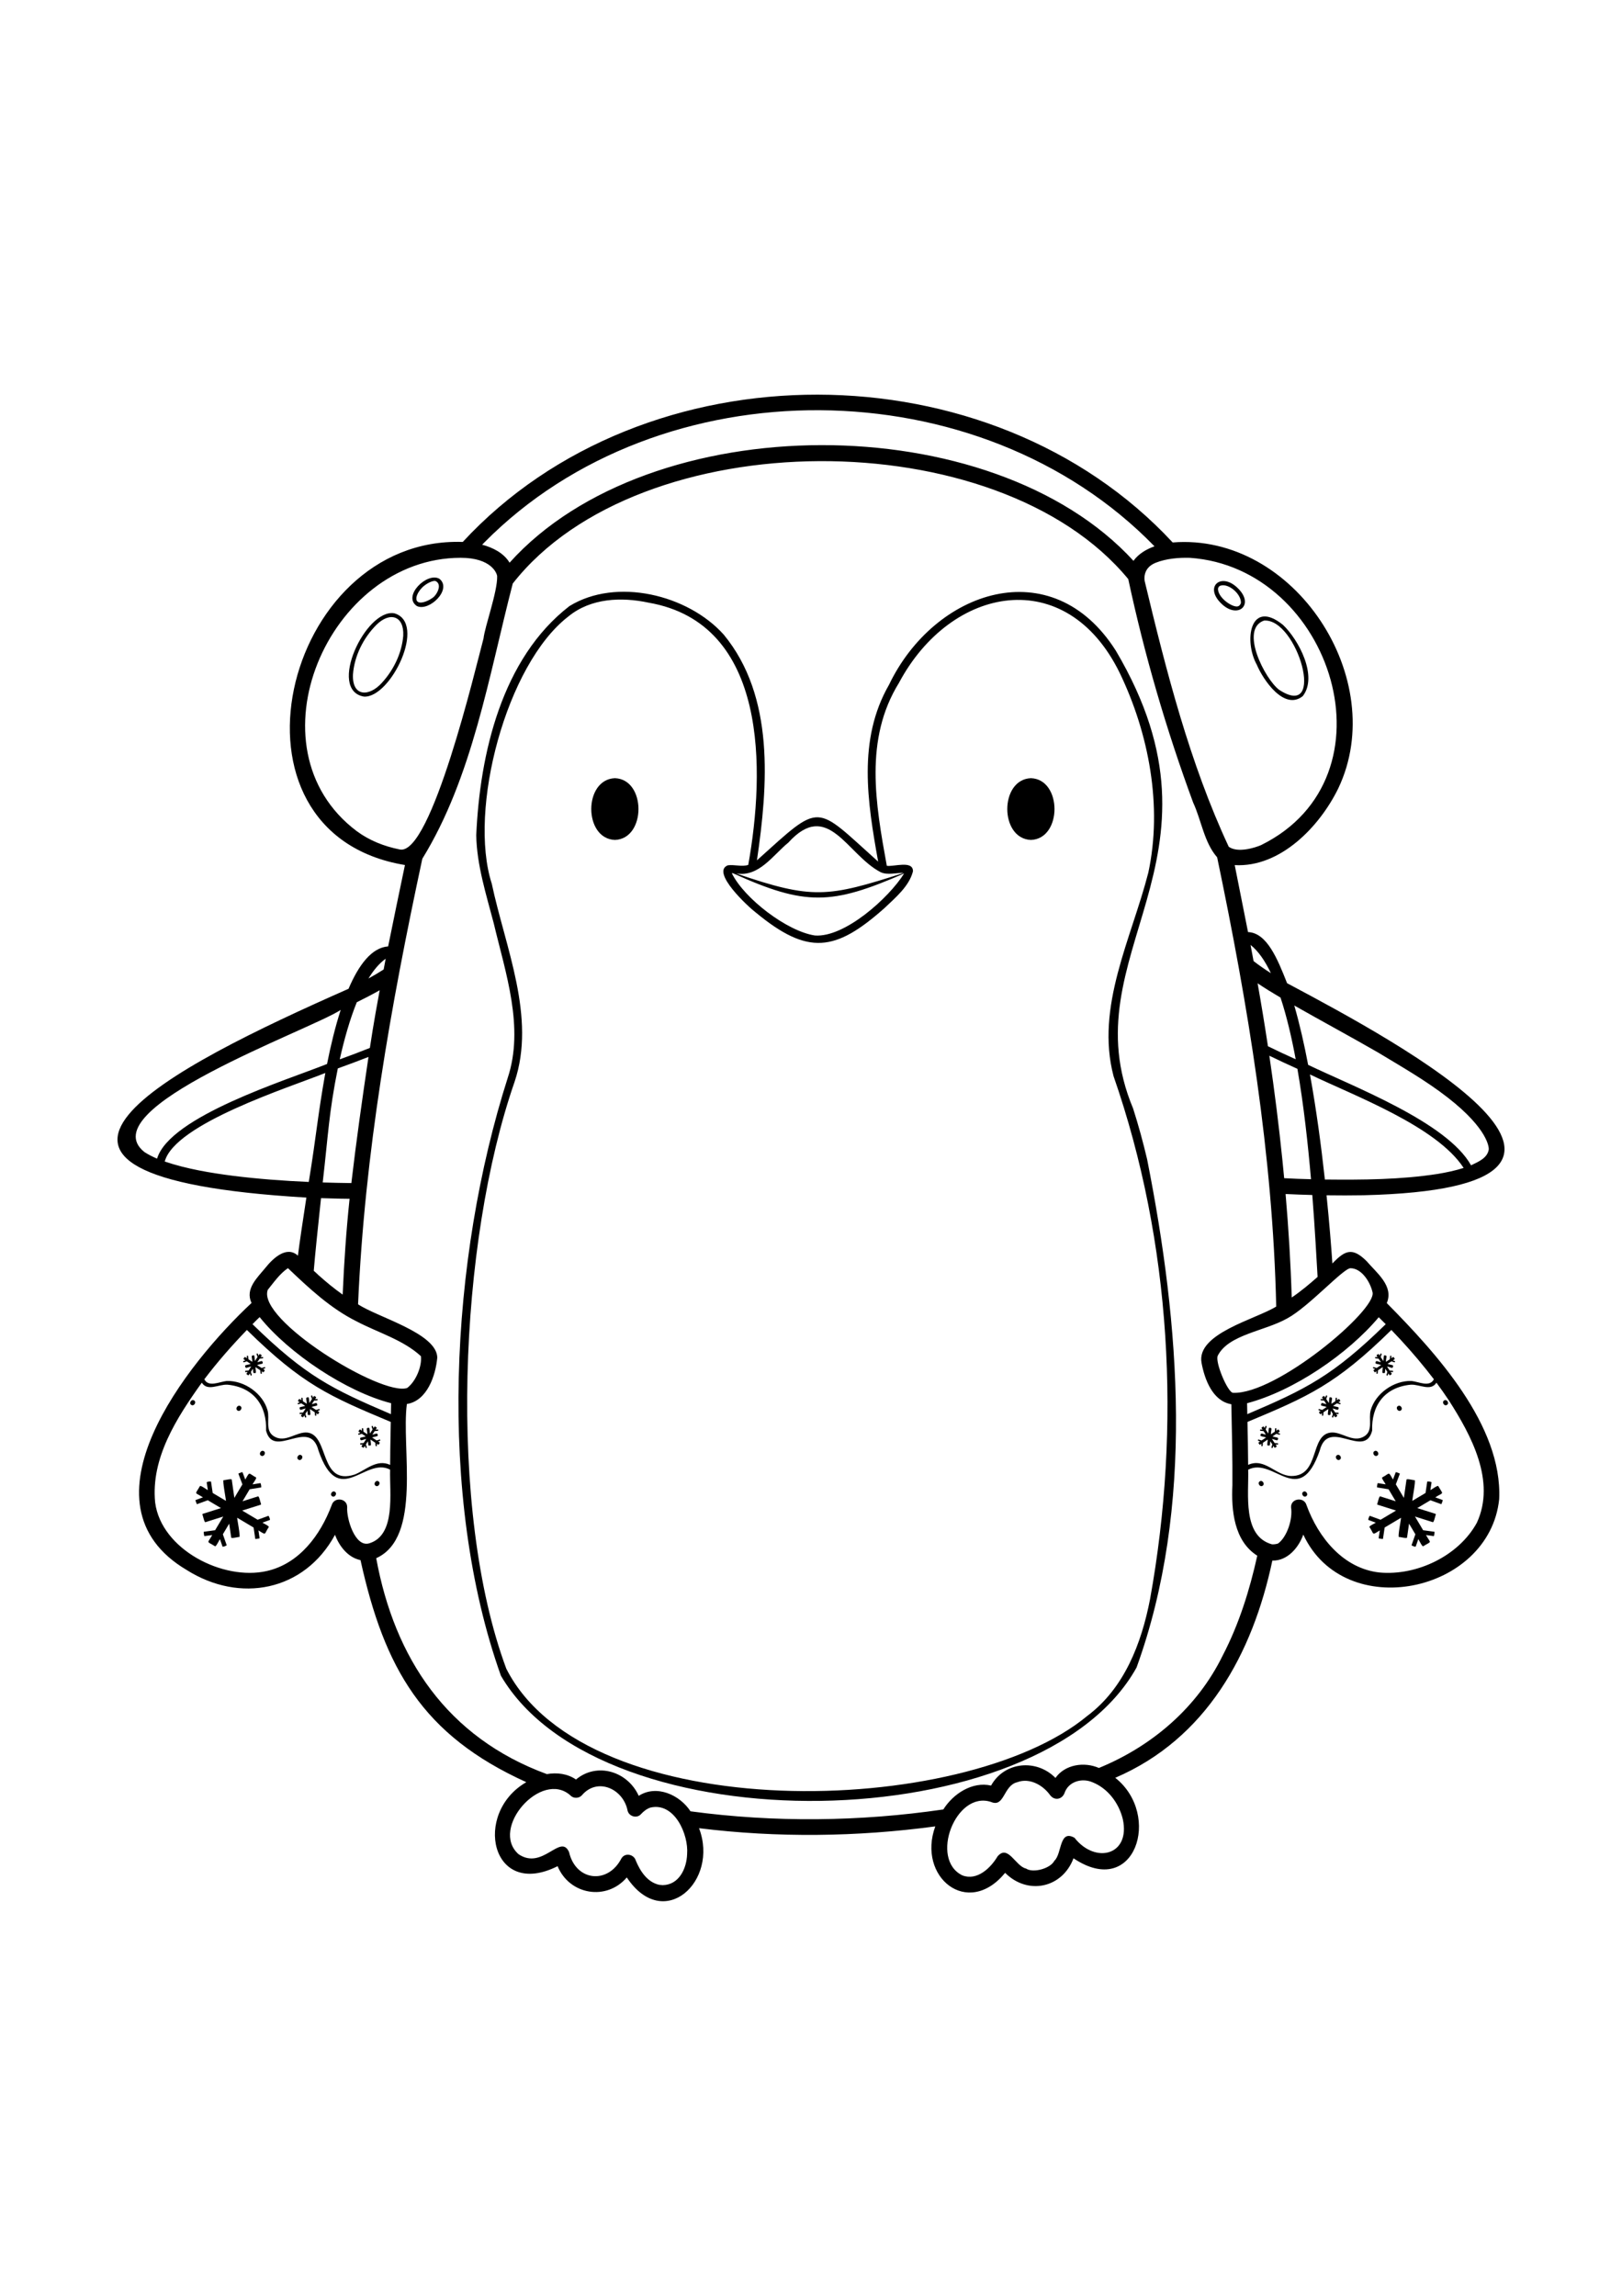 <?xml version="1.0" encoding="utf-8"?>
<!-- Generator: Adobe Illustrator 27.5.0, SVG Export Plug-In . SVG Version: 6.00 Build 0)  -->
<svg xmlns="http://www.w3.org/2000/svg" xmlns:xlink="http://www.w3.org/1999/xlink" viewBox="0 0 2911 3269" width="595" height="842" preserveAspectRatio="xMidYMid meet" data-scaled="true">
<g>
	<path d="M2447.214,1719.384c546.033-13.213,68.619-271.018-137.275-380.453c-17.225-43.578-36.083-90.376-70.116-91.746
		c-7.891-40.052-15.908-80.1-23.875-120.147c81.818,4.547,152.529-69.23,185.902-137.797
		c92.987-195.345-78.664-458.672-297.259-441.151c-327.153-352.441-947.008-354.434-1274.086-0.916
		c-322.826-10.949-450.647,522.353-103.749,579.713c-10.123,48.648-20.389,97.273-30.151,145.995
		c-29.509,2.103-52.836,33.248-71.097,76.049c-320.05,141.309-708.339,337.244-75.655,374.627
		c-6.319,41.169-12.249,80.465-15.177,104.269c-20.44-18.928-45.384,5.518-58.147,21.52c-14.703,18.051-37.102,37.971-25.114,63.342
		c-115.574,107.811-317.507,359.86-116.543,478.985c95.401,60.277,211.135,38.498,266.386-63.044
		c7.603,20.574,23.333,40.816,45.744,45.447c42.891,194.057,110.944,313.87,297.582,398.403
		c-96.501,55.486-63.39,210.855,56.145,150.744c21.326,51.536,87.775,62.86,124.175,20.191
		c65.95,99.128,166.006,7.15,129.649-88.358c140.656,17.425,283.576,15.68,423.995-3.231
		c-33.122,90.312,57.812,165.55,125.371,83.342c40.237,40.398,102.377,27.737,122.699-26.105
		c110.379,74.337,159.061-77.954,74.912-144.434c163.456-70.187,246.508-222.35,281.952-389.746
		c26.824,0.801,47.167-23.035,55.538-46.565c74.291,159.379,334.027,104.514,351.549-63.568
		c6.179-132.51-113.849-263.057-201.721-351.862c12.97-30.811-18.345-54.242-36.177-75.256c-25.46-25.18-38.501-19.83-61.43,4.189
		c-1.949-28.563-5.332-71.847-10.503-122.368C2402.899,1719.757,2425.062,1719.786,2447.214,1719.384z M2580.412,1681.089
		c-66.967,10.412-135.025,10.753-202.66,10.068c-6.706-61.216-15.231-125.013-26.754-188.515
		c80.665,38.729,227.219,93.101,275.791,167.732C2611.648,1675.176,2596.065,1678.475,2580.412,1681.089z M2298.149,1364.729
		c11.127,33.38,20.423,73.772,27.226,110.671c-16.728-7.525-33.366-15.241-49.801-23.367
		c-5.701-37.734-11.886-75.394-18.571-112.967C2270.394,1348.101,2284.19,1356.548,2298.149,1364.729z M2301.725,1658.166
		c-6.42-63.201-14.369-126.257-23.634-189.113c16.659,8.1,33.481,15.869,50.376,23.491c11.303,65.289,18.774,133.326,24.395,198.085
		c-16.063-0.362-32.115-0.945-48.158-1.839C2303.748,1678.581,2302.761,1668.37,2301.725,1658.166z M2472.523,1462.861
		c42.181,25.495,86.095,50.434,125.29,80.888c74.056,57.542,74.456,91.154,74.054,93.579c-2.534,15.273-18.026,21.743-31.777,28.344
		c-43.129-77.342-211.375-141.231-292.372-180.257c-6.736-35.487-15.233-73.267-24.865-106.487
		C2372.569,1407.242,2422.958,1434.298,2472.523,1462.861z M2280.879,1320.921c-10.687-6.753-21.114-13.933-31.108-21.682
		c-1.768-9.678-3.619-19.331-5.417-29.002C2258.057,1280.999,2270.182,1298.456,2280.879,1320.921z M2135.556,575.687
		c255.35,17.544,375.102,393.338,127.638,515.481c-10.471,4.499-41.737,14.647-57.973,2.918
		c-69.979-149.829-112.042-314.683-150.666-475.892c-0.491-2.049-4.855-24.018,19.69-33.721
		C2093.267,576.954,2115.559,575.131,2135.556,575.687z M869.142,548.19c316.134-319.807,889.484-315.418,1202.859,6.86
		c-14.9,5.215-28.894,13.713-37.766,26.011c-254.37-277.508-867.38-277.201-1119.697,3.332
		c-10.514-17.395-30.066-27.134-49.24-32.277C866.585,550.813,867.846,549.483,869.142,548.19z M717.7,1099.008
		c-28.201-5.57-54.934-16.208-77.545-32.963c-198.321-149.211-50.931-490.42,186.651-490.42c55.314,0,65.356,28.182,65.451,33.379
		c0.514,28.087-22.102,89.782-24.45,111.192C854.167,770.988,774.063,1110.141,717.7,1099.008z M630.582,1697.552
		c-17.13-0.205-34.272-0.564-51.412-1.111c9.863-85.427,11.089-125.212,27.095-204.607c18.414-6.692,36.822-13.437,55.05-20.619
		C650.148,1546.475,639.368,1621.953,630.582,1697.552z M674.048,1392.271c-3.694,20.888-7.042,41.829-10.252,62.794
		c-17.867,7.196-35.931,13.922-54.047,20.502c7.898-35.462,18.014-71.421,30.586-102.492c13.899-6.819,27.645-13.922,41.105-21.528
		C678.935,1365.114,676.453,1378.684,674.048,1392.271z M692.188,1294.974c-1.307,6.427-2.484,12.88-3.648,19.333
		c-8.901,5.7-18.005,11.073-27.27,16.18C670.575,1315.285,680.871,1303.073,692.188,1294.974z M259.161,1641.851
		c-98.202-78.099,297.335-218.851,352.282-254.96c-10.061,31.046-18.125,64.938-24.497,96.969
		c-72.875,29.199-282.358,93.926-305.063,169.856C274.029,1650.342,266.338,1646.511,259.161,1641.851z M418.857,1684.598
		c-40.602-5.222-83.898-12.366-123.201-25.723c17.972-67.719,222.689-132.738,288.186-158.882
		c-14.204,80.027-15.734,109.866-29.677,195.515C508.927,1693.55,463.743,1690.165,418.857,1684.598z M611.307,1725.547
		c5.364,0.11,10.731,0.152,16.097,0.223c-6.029,57.091-9.948,114.519-12.408,171.886c-15.085-10.629-29.343-22.345-43.088-34.67
		c0.044,0.104,0.087,0.207,0.129,0.311c-2.67-3.059-6.039-5.586-8.943-8.418c2.267-27.942,7.513-78.539,13.05-130.298
		C587.869,1724.971,599.591,1725.309,611.307,1725.547z M480.565,1889.065c11.061-13.641,21.5-28.9,36.178-38.875
		c37.824,35.975,76.28,72.148,123.381,95.574c38.15,20.062,83.519,33.034,115.282,62.366c2.176,18.089-9.078,45.516-24.761,57.111
		C684.456,2080.562,460.587,1942.564,480.565,1889.065z M700.408,2177.566c-0.115,8.537-0.134,17.075-0.198,25.615
		c-24.207-11.075-43.467,9.34-63.599,17.288c-63.578,20.665-45.412-70.295-84.737-75.272c-19.608-2.211-39.873,19.466-60.232,6.694
		c-16.59-10.227-7.069-31.716-11.548-46.89c-8.436-29.695-41.098-53.26-72.956-52.408c-13.01,1.288-32.862,11.922-40.405-3.052
		c23.505-31.071,49.336-60.423,76.348-88.457c100.293,98.308,147.964,118.826,258.226,165.026
		C700.965,2143.262,700.634,2160.413,700.408,2177.566z M466.205,1938.298c51.751,64.581,155.387,133.805,235.743,154.231
		c-0.12,6.54-0.244,13.083-0.373,19.625c-106.208-45.429-152.69-68.095-248.404-161.434c4.152-4.361,8.502-8.522,12.82-12.714
		C466.062,1938.102,466.134,1938.203,466.205,1938.298z M623.085,2279.094c0.165-16.069-23.209-19.112-27.771-3.757
		c-20.296,54.066-58.193,105.088-116.434,118.282c-78.596,17.932-189.477-38.604-200.43-122.916
		c-8.045-79.784,38.997-152.419,83.717-215.039c10.224,16.196,30.356,2.729,46.009,3.62c47.576,4.647,70.892,37.828,69.372,82.523
		c13.721,52.441,78.674-24.855,94.072,35.77c36.687,105.756,83.138,10.116,128.525,34.187
		c-1.179,41.938,10.79,117.434-37.406,132.158C637.084,2351.76,621.547,2299.096,623.085,2279.094z M1233.155,2901.633
		c-0.793,25.159-14.059,55.067-43.749,55.589c-0.958,0.017-5.665-0.408-6.457-0.585c-20.965-4.677-33.795-23.981-41.885-43.47
		c-3.274-11.361-19.474-14.913-25.951-3.64c-24.312,46.937-81.843,40.557-93.82-11.57c-15.256-34.536-47.287,33.255-90.685,3.729
		c-52.155-46.323,41.562-152.165,93.306-105.249c5.127,5.534,14.841,5.343,19.996,0.002c28.165-33.678,75.134-11.877,82.5,27.51
		c2.706,10.037,16.32,14.041,23.633,6.236c4.908-5.321,10.582-9.907,17.319-12.141
		C1210.467,2808.155,1236.042,2866.244,1233.155,2901.633z M2015.079,2838.74c14.244,65.039-49.355,81.18-86.643,33.56
		c-27.839-15.793-22.243,28.797-36.211,41.26c-6.932,13.887-38.186,22.514-50.823,13.909c-18.74-3.886-32.452-44.19-51.163-21.719
		c-12.405,20.92-36.735,44.081-62.992,34.019c-59.622-28.669-12.024-152.692,51.378-131.789
		c24.285,10.507,21.927-29.605,47.135-35.458c22.108-8.318,45.875,5.231,58.783,23.13c7.569,10.273,21.153,8.31,25.841-3.378
		c6.899-20.806,30.915-27.855,50.128-19.699C1988.395,2783.619,2008.022,2809.996,2015.079,2838.74z M2194.506,2544.972
		c-45.767,93.609-126.879,162.918-222.297,202.025c-26.366-11.518-60.925-6.379-77.964,17.885
		c-33.881-34.556-91.726-29.398-115.582,13.715c-33.472-7.771-67.879,14.5-85.661,42.828
		c-150.018,21.94-303.483,23.652-453.764,3.342c-19.311-29.566-60.885-48.411-92.915-27.771
		c-19.711-43.601-74.555-61.024-112.59-29.285c-15.276-10.471-34.06-12.862-52.289-9.684
		c-179.186-65.873-273.379-208.098-306.271-387.436c82.791-37.071,44.69-198.418,55.032-276.62
		c36.402-5.714,51.691-51.157,54.579-83.467c-1.136-43.946-108.019-72.439-142.176-95.488
		c11.809-271.157,58.148-532.993,115.328-799.409C847.951,969.56,877.358,787.201,920.231,621.81
		c227.762-290.773,870.54-292.221,1104.661-7.959c29.12,136.111,68.286,270.287,116.444,400.925
		c14.921,32.109,19.512,71.287,43.08,98.299c55.436,265.469,99.927,534.308,106.002,805.993
		c-36.128,22.684-144.132,48.377-133.959,101.309c5.564,29.596,19.865,68.386,53.423,73.988
		c1.011,48.381,2.248,96.773,1.912,145.169c-2.143,44.934,2.815,100.183,44.635,126.595
		C2242.71,2427.989,2223.656,2488.944,2194.506,2544.972z M2600.149,2087.266c40.341,62.921,84.804,145.186,50.339,219.789
		c-32.414,59.337-107.725,95.4-174.636,89.223c-64.987-7.05-109.877-62.672-131.074-120.942
		c-4.333-15.281-28.059-12.375-27.775,3.76c3.553,22.292-7.789,53.451-22.604,64.662c-2.41,1.823-10.502,2.278-11.854,1.896
		c-53.246-15.05-41.156-90.293-42.439-133.85c45.905-23.817,91.72,71.383,128.412-34.227c15.418-60.635,80.335,16.682,94.07-35.769
		c-1.517-44.678,21.881-77.937,69.377-82.522c15.641-0.894,35.775,12.554,45.98-3.574
		C2585.601,2066.048,2593.057,2076.535,2600.149,2087.266z M2559.457,2031.774c4.748,5.906,9.359,11.797,13.936,17.784
		c-7.67,15.008-27.349,4.288-40.396,3.034c-31.858-0.85-64.52,22.715-72.956,52.41c-4.476,15.174,5.044,36.663-11.499,46.89
		c-20.407,12.772-40.672-8.906-60.279-6.692c-37.844,4.29-19.135,77.763-70.362,77.952c-28.271-0.147-47.843-33.597-77.869-19.995
		c-0.163-25.69-0.655-51.376-1.199-77.059c109.106-45.57,158.807-67.309,258.249-164.998
		C2518.928,1983.692,2539.802,2007.241,2559.457,2031.774z M2486.954,1950.731c-94.798,92.749-143.517,116.752-248.416,161.431
		c-0.143-6.531-0.278-13.059-0.419-19.59c83.677-22.071,180.651-88.144,236.288-154.298
		C2478.617,1942.399,2482.807,1946.543,2486.954,1950.731z M2423.767,1850.324c19.817,0.084,35.318,24.401,39.565,43.309
		c7.229,32.182-172.915,183.589-250.386,180.25c-9.65-0.416-32.842-55.943-27.409-66.658
		c19.275-38.015,83.812-43.796,124.634-66.839C2348.892,1919.508,2410.888,1850.269,2423.767,1850.324z M2364.669,1865.894
		c-14.742,13.089-30.063,25.9-46.42,36.928c-1.887-61.979-5.675-123.875-11.004-185.65c15.97,0.764,31.948,1.353,47.935,1.765
		C2360.128,1782.051,2362.795,1835.532,2364.669,1865.894z"/>
	<path d="M2058.734,1654.843c-7.27-30.71-15.556-61.19-25.187-91.246c-116.795-278.733,192.225-443.477-30.909-821.216
		c-114.406-180.517-325.661-108.732-407.095,61.037c-56.79,98.717-38.629,210.759-19.518,317.334
		c-115.414-103.28-100.075-108.013-217.547-2.297c19.769-134.676,32.304-293.592-59.737-405.156
		c-64.267-71.578-192.584-102.83-276.761-51.021c-121.375,93.796-160.778,264.719-167.255,411.171
		c0.924,53.594,18.011,106.656,31.425,158.093c21.194,89.229,55.174,186.66,25.009,277.418
		c-103.362,324.053-126.797,751.05-12.148,1072.576c180.876,308.989,969.286,294.611,1140.781-14.806
		C2144.464,2277.896,2117.453,1951.413,2058.734,1654.843z M1414.78,1086.678c71.189-78.48,105.195,21.681,165.695,53.051
		c12.527,5.824,28.036,0.834,41.338,1.368c-136.933,43.897-163.218,47.884-300.651,0.934
		C1362.218,1148.871,1386.838,1109.447,1414.78,1086.678z M1315.479,1141.634c130.271,59.025,176.958,57.18,307.139,0.421
		c-26.846,43.33-106.564,115.299-160.109,111.247c-50.113-7.475-127.124-66.626-149.151-111.799
		C1314.064,1141.551,1314.773,1141.583,1315.479,1141.634z M2063.916,2444.587c-15.446,79.016-45.984,159.116-112.477,208.925
		c-221.794,184.525-897.268,201.232-1042.742-84.525c-105.712-284.068-85.045-765.88,14.781-1053.01
		c39.174-116.118-16.675-241.274-40.86-355.448c-42.925-133.062,26.263-394.103,137.384-479.603
		c40.158-33.017,95.092-35.293,144.018-24.799c215.233,37.297,208.926,302.47,178.854,470.591
		c-11.447,3.602-24.85-0.933-36.594,0.651c-31.267,12.021,37.109,74.973,50.491,85.021c93.39,76.883,142.381,70.211,230.973-8.575
		c19.25-18.458,43.898-38.746,50.743-65.573c0.501-20.41-34.626-7.964-46.935-9.972c-20.099-110.712-40.939-226.809,21.844-328.325
		c93.376-175.043,300.344-213.694,396.216-17.623c52.41,108.924,76.982,239.196,51.227,358.339
		c-30.328,118.346-95.156,240.585-62.351,365.038C2102.282,1803.822,2120.077,2134.603,2063.916,2444.587z"/>
	<path d="M1850.166,971.051c-56.511,2.26-56.532,108.533,0,110.807C1906.613,1079.868,1906.585,973.022,1850.166,971.051z"/>
	<path d="M1103.543,971.051c-56.511,2.26-56.532,108.533,0,110.807C1159.99,1079.868,1159.962,973.022,1103.543,971.051z"/>
	<g>
		<path d="M679.306,2232.757c-4.697-3.231-10.013,4.768-5.212,7.847C678.793,2243.837,684.109,2235.836,679.306,2232.757z"/>
		<path d="M595.967,2259.403c4.699,3.233,10.015-4.768,5.212-7.847C596.48,2248.324,591.167,2256.323,595.967,2259.403z"/>
		<path d="M343.216,2095.506c4.699,3.231,10.015-4.768,5.212-7.847C343.729,2084.426,338.415,2092.427,343.216,2095.506z"/>
		<path d="M473.551,2178.666c-4.699-3.233-10.015,4.768-5.215,7.847C473.035,2189.744,478.351,2181.745,473.551,2178.666z"/>
		<path d="M431.427,2097.741c-4.697-3.233-10.013,4.768-5.212,7.847C430.913,2108.819,436.229,2100.82,431.427,2097.741z"/>
		<path d="M535.555,2193.75c4.699,3.233,10.015-4.768,5.212-7.847C536.068,2182.673,530.755,2190.672,535.555,2193.75z"/>
	</g>
	<g>
		<path d="M481.642,2294.627c0,0-15.391,5.604-19.245,7.005l-27.711-16.504l33.018-10.429c0.63-0.198,0.98-0.87,0.782-1.503
			c-0.752-0.761-3.362-14.755-5.513-13.476c0,0-27.71,8.75-27.71,8.75l12.816-21.517l20.4-3.289c0.949,0.394-0.145-7.85-1.249-7.755
			c-0.001,0-13.909,2.244-13.909,2.244c0.053-1.168,8.418-11.614,6.057-12.509c-14.203-7.537-10.355-11.508-19.195,3.866
			c-2.181-5.771-4.913-12.995-4.913-12.997c0.009-1.24-6.015,1.857-7,2.007c-0.308,0.117-0.465,0.463-0.348,0.773l7.125,18.84
			l-14.449,24.257l-4.662-32.618c0.266-2.499-13.579,1.222-14.537,0.867c-2.786-1.447,4.624,36.829,4.096,37.101l-23.763-14.153
			c-0.249-1.671-3.008-20.258-3.008-20.258c0.406-0.944-7.856,0.043-7.769,1.152c0,0.001,2.064,13.916,2.064,13.916
			c-1.06-0.05-13.516-9.518-14.224-7.079c-9.402,16.488-10.094,10.066,5.428,20.125c-5.799,2.11-13.064,4.754-13.064,4.754
			c-1.24-0.028,1.781,6.036,1.919,7.023c0.113,0.311,0.458,0.472,0.769,0.359l19.086-6.947l23.613,14.063l-32.477,10.259
			c-0.63,0.198-0.98,0.87-0.782,1.503c0.752,0.761,3.362,14.755,5.513,13.476c0.001,0,31.854-10.059,31.854-10.059l-14.636,24.573
			l-19.961,2.711c-0.329,0.044-0.557,0.345-0.513,0.674c0.336,0.937,0.483,7.711,1.569,7.108c0,0,7.654-1.038,13.768-1.869
			c-8.945,16.128-10.836,10.179,4.936,20.069c1.763,1.828,8.047-12.134,8.919-12.634l4.653,13.299
			c0.454,1.031,8.191-1.96,7.412-2.595c0,0-5.606-16.026-6.823-19.506l11.361-19.073l3.546,24.798
			c-0.272,2.499,13.578-1.222,14.535-0.867c2.801,1.161-4.259-34.064-3.723-34.505l29.417,17.521l2.982,20.092
			c0.048,0.327,0.354,0.555,0.681,0.506c0.934-0.35,7.704-0.58,7.09-1.659c0,0-1.137-7.647-2.043-13.75
			c15.044,9.361,9.624,7.14,18.468-5.894c1.716-1.793-10.63-7.167-11.184-8.054l13.218-4.812
			C485.352,2301.54,482.275,2293.848,481.642,2294.627z"/>
		<path d="M643.789,2149.219c0.124-0.182,4.227-1.093,5.592-1.797l6.987,4.644c-5.042,1.719-10.055,1.693-10.105,3.461
			c0.677,6.428,3.808,2.391,11.12,1.181c-2.239,3.369-3.539,5.325-4.823,7.26c-1.565-0.124-5.631,0.559-5.815,0.442
			c-0.614,0.065-0.421,2.414,0.205,2.363c0,0,3.972-0.341,3.972-0.341c-2.577,3.844-3.16,3.505,0.84,5.898
			c1.143,0.897,2.641-2.988,3.226-3.438c0.805,3.403,1.368,5.455,3.429,3.199c0,0-1.703-5.765-1.71-5.788l3.712-5.587
			c1.02,7.16-0.914,8.549,4.681,7.532c1.638,0.347-0.457-9.94-0.189-10.51l8.687,5.774c-0.122,1.528,0.628,5.666,0.511,5.85
			c2.911,1.326,2.38-0.789,1.972-4.202c0.703,0.225,2.964,2.691,3.668,1.496c2.476-3.677,2.741-3.024-1.254-5.59
			c3.391-0.849,5.429-1.438,3.148-3.468c0,0-5.585,1.726-5.709,1.765c-2.11-1.401-4.271-2.837-8.119-5.394
			c5.158-1.753,10.215-1.73,10.27-3.507c-0.65-6.146-3.391-2.641-9.849-1.512l4.188-6.303c0.023-0.002,5.997-0.665,5.997-0.665
			c1.28-2.768-0.82-2.501-4.278-1.924c0.212-0.712,2.881-3.199,1.657-3.907c-3.548-2.337-2.993-2.879-5.5,1.114
			c-0.974-3.305-1.372-5.434-3.484-3.065c0.182,0.122,1.128,4.135,1.846,5.532c-1.192,1.795-2.587,3.896-4.761,7.166
			c-0.377-0.566-0.184-10.802-1.737-10.201c-6.587-0.1-2.958,2.666-2.899,11.591c-3.24-2.152-5.01-3.328-6.964-4.625
			c-0.034-0.366-0.585-5.949-0.585-5.949c-2.748-1.313-2.51,0.783-1.977,4.246c-3.943-2.527-3.686-3.623-6.172,0.658
			c-0.888,1.141,2.877,2.575,3.332,3.157c-1.675,0.516-3.811,1.176-3.811,1.178C642.49,2147.141,643.195,2149.391,643.789,2149.219z
			"/>
		<path d="M475.189,2027.586c0,0-5.585,1.726-5.709,1.765c-2.287-1.519-5.123-3.401-8.119-5.394
			c6.385-2.117,9.888-1.579,10.27-3.505c-0.65-6.146-3.391-2.641-9.849-1.512l4.188-6.305c0.069-0.007,5.997-0.665,5.997-0.665
			c1.28-2.766-0.82-2.5-4.278-1.924c0.212-0.712,2.881-3.199,1.657-3.908c-3.039-1.844-2.943-3.317-5.5,1.114
			c-0.976-3.305-1.368-5.433-3.484-3.065c0.182,0.124,1.128,4.138,1.845,5.532c-1.346,2.027-2.992,4.504-4.761,7.166
			c-0.377-0.567-0.184-10.801-1.737-10.201c-6.593-0.382-2.882,3.612-2.902,11.591c-2.543-1.689-4.936-3.282-6.961-4.625
			c-0.012-0.131-0.585-5.949-0.585-5.949c-2.747-1.313-2.513,0.784-1.977,4.248c-4.575-3.241-3.889-2.849-6.172,0.658
			c-0.888,1.137,2.879,2.575,3.332,3.155c-3.316,0.932-5.454,1.312-3.109,3.445c0.124-0.179,4.227-1.093,5.592-1.797l6.987,4.644
			c-5.043,1.722-10.055,1.695-10.105,3.463c0.992,6.317,2.702,2.688,11.12,1.178c-1.77,2.665-3.445,5.185-4.823,7.26
			c-1.565-0.122-5.631,0.559-5.815,0.442c-0.614,0.067-0.421,2.412,0.204,2.366c0,0,3.972-0.343,3.972-0.343
			c-3.173,4.351-2.432,3.714,0.84,5.898c1.145,0.899,2.639-2.985,3.224-3.436c0.809,3.402,1.37,5.452,3.432,3.197
			c0,0-1.703-5.765-1.71-5.785l3.712-5.59c0.918,5.729-0.976,8.958,4.681,7.531c1.638,0.352-0.457-9.941-0.189-10.509l8.687,5.774
			c-0.122,1.53,0.628,5.666,0.511,5.852c2.91,1.325,2.38-0.788,1.972-4.202c0.703,0.226,2.962,2.688,3.668,1.496
			c1.937-3.147,3.271-2.939-1.254-5.592C475.433,2030.204,477.469,2029.617,475.189,2027.586z"/>
		<path d="M572.948,2102.884c0,0-5.585,1.728-5.712,1.767c-2.285-1.519-5.12-3.404-8.119-5.394c6.387-2.12,9.886-1.581,10.273-3.507
			c-0.656-6.145-3.389-2.642-9.852-1.512l4.188-6.305c0.025-0.002,5.997-0.665,5.997-0.665c1.28-2.765-0.819-2.501-4.276-1.924
			c0.212-0.713,2.88-3.199,1.655-3.907c-3.644-2.488-3.086-2.665-5.498,1.114c-0.975-3.302-1.377-5.433-3.484-3.065
			c0.18,0.125,1.125,4.138,1.846,5.532l-4.764,7.166c-0.376-0.569-0.182-10.794-1.735-10.201c-6.592-0.382-2.884,3.611-2.902,11.591
			c-2.543-1.689-4.939-3.279-6.961-4.623c-0.037-0.368-0.587-5.949-0.587-5.949c-2.758-1.319-2.505,0.789-1.977,4.246
			c-4.575-3.241-3.888-2.849-6.17,0.658c-0.891,1.139,2.879,2.574,3.332,3.155c-3.31,0.946-5.459,1.272-3.111,3.448
			c0.126-0.182,4.227-1.095,5.592-1.8l6.989,4.644c-5.045,1.722-10.057,1.695-10.107,3.463c0.994,6.315,2.703,2.691,11.12,1.178
			l-4.823,7.26c-1.565-0.122-5.631,0.562-5.813,0.442c-0.614,0.066-0.422,2.413,0.202,2.366c0,0,3.972-0.341,3.972-0.341
			c-2.326,3.641-3.435,3.411,0.84,5.896c1.147,0.901,2.64-2.985,3.226-3.436c0.805,3.408,1.378,5.452,3.429,3.197
			c0,0-1.69-5.721-1.71-5.785l3.712-5.587c0.917,5.727-0.974,8.955,4.681,7.529c1.639,0.354-0.457-9.938-0.189-10.507l8.689,5.771
			c-0.122,1.53,0.626,5.666,0.509,5.852c2.913,1.325,2.381-0.786,1.972-4.202c0.701,0.224,2.964,2.688,3.668,1.496
			c1.94-3.146,3.269-2.936-1.254-5.592C573.199,2105.505,575.222,2104.908,572.948,2102.884z"/>
	</g>
	<g>
		<path d="M2260.833,2232.757c-4.8,3.079,0.515,11.08,5.215,7.847C2270.847,2237.525,2265.532,2229.526,2260.833,2232.757z"/>
		<path d="M2338.962,2251.555c-4.803,3.079,0.513,11.08,5.212,7.847C2348.974,2256.323,2343.658,2248.324,2338.962,2251.555z"/>
		<path d="M2596.925,2095.506c4.802-3.079-0.513-11.08-5.212-7.847C2586.913,2090.738,2592.226,2098.737,2596.925,2095.506z"/>
		<path d="M2471.805,2186.513c4.8-3.079-0.516-11.08-5.215-7.847C2461.79,2181.745,2467.106,2189.744,2471.805,2186.513z"/>
		<path d="M2513.927,2105.588c4.8-3.079-0.516-11.08-5.212-7.847C2503.912,2100.82,2509.228,2108.819,2513.927,2105.588z"/>
		<path d="M2399.374,2185.903c-4.802,3.079,0.513,11.081,5.212,7.847C2409.386,2190.672,2404.07,2182.673,2399.374,2185.903z"/>
	</g>
	<g>
		<path d="M2567.122,2248.398l2.064-13.916c0.08-1.128-8.161-2.078-7.769-1.153c0,0-2.76,18.587-3.008,20.258l-23.762,14.153
			c-0.486-0.398,6.855-38.444,4.097-37.101c-1.015,0.348-14.754-3.361-14.538-0.868c0,0-4.665,32.618-4.665,32.618l-14.447-24.257
			l7.125-18.84c0.117-0.311-0.039-0.656-0.348-0.773c-0.985-0.15-7.012-3.247-7-2.007c0,0.002-2.731,7.226-4.913,12.997
			c-8.845-15.405-5.021-11.373-19.195-3.866c-2.371,0.754,5.996,11.469,6.057,12.509l-13.909-2.244
			c-1.125-0.092-2.18,8.136-1.25,7.755c0,0,20.401,3.289,20.401,3.289l12.815,21.517l-27.709-8.749
			c-2.134-1.326-4.78,12.768-5.514,13.476c-0.198,0.633,0.152,1.305,0.783,1.503l33.018,10.429l-27.711,16.504
			c-1.588-0.578-19.245-7.005-19.245-7.005c-0.638-0.804-3.702,6.929-2.686,7.382c0.001,0,13.219,4.812,13.219,4.812
			c-0.606,1.002-12.828,6.139-11.185,8.054c8.857,13.074,3.439,15.233,18.468,5.894c-0.906,6.103-2.043,13.75-2.043,13.75
			c-0.614,1.079,6.158,1.309,7.09,1.659c0.327,0.048,0.633-0.179,0.681-0.506l2.982-20.092l29.417-17.521
			c0.501,0.587-6.502,35.549-3.724,34.505c1.013-0.348,14.758,3.362,14.535,0.868c0,0,3.546-24.799,3.546-24.799l11.361,19.073
			c-0.456,1.298-6.825,19.505-6.825,19.505c-0.797,0.647,6.971,3.612,7.415,2.596c0,0,4.653-13.299,4.653-13.299
			c0.913,0.562,7.123,14.417,8.919,12.634c15.807-9.895,13.852-3.975,4.939-20.07c6.269,0.852,13.766,1.869,13.766,1.869
			c1.086,0.603,1.234-6.172,1.57-7.108c0.046-0.329-0.184-0.631-0.513-0.674l-19.961-2.711l-14.636-24.573l31.854,10.059
			c2.135,1.326,4.78-12.768,5.514-13.476c0.197-0.633-0.153-1.305-0.783-1.503l-32.477-10.259l23.613-14.063l19.086,6.947
			c0.311,0.113,0.656-0.048,0.769-0.359c0.138-0.987,3.16-7.051,1.919-7.023c0,0-7.118-2.589-13.064-4.754
			c15.568-10.074,14.801-3.656,5.428-20.124C2580.689,2238.855,2568.115,2248.385,2567.122,2248.398z"/>
		<path d="M2293.243,2145.774c0.466-0.59,4.212-2.01,3.332-3.157c-2.486-4.291-2.239-3.175-6.172-0.658
			c0.532-3.457,0.78-5.559-1.977-4.246c0,0-0.55,5.583-0.586,5.949c-1.951,1.298-3.721,2.474-6.959,4.625
			c-0.021-7.985,3.692-11.97-2.901-11.591c-1.544-0.639-1.37,9.687-1.738,10.201c-1.77-2.662-3.415-5.139-4.761-7.166
			c0.718-1.397,1.664-5.41,1.846-5.532c-2.113-2.368-2.509-0.241-3.484,3.065c-2.556-4.437-2.466-2.956-5.5-1.114
			c-1.229,0.7,1.451,3.207,1.657,3.907c-3.458-0.578-5.559-0.843-4.278,1.924c0,0,5.928,0.658,5.997,0.665l4.188,6.303
			c-6.463-1.13-9.197-4.632-9.849,1.512c0.045,1.772,5.123,1.758,10.27,3.507c-3.85,2.557-6.009,3.993-8.119,5.394
			c-0.127-0.039-5.709-1.765-5.709-1.765c-2.281,2.019-0.248,2.621,3.148,3.468c-4.007,2.569-3.72,1.922-1.254,5.59
			c0.697,1.199,2.974-1.276,3.668-1.496c-0.409,3.414-0.936,5.529,1.972,4.202c-0.117-0.184,0.631-4.322,0.511-5.85l8.687-5.774
			c0.268,0.624-1.829,10.817-0.189,10.51c5.657,1.424,3.763-1.806,4.681-7.532l3.712,5.587c-0.007,0.023-1.71,5.788-1.71,5.788
			c2.053,2.253,2.625,0.21,3.431-3.199c0.594,0.463,2.071,4.328,3.224,3.438c3.28-2.189,4.008-1.546,0.84-5.898l3.972,0.341
			c0.626,0.051,0.818-2.3,0.203-2.363c-0.182,0.117-4.248-0.566-5.813-0.442c-1.378-2.076-3.054-4.598-4.823-7.26
			c7.317,1.212,10.44,5.247,11.119-1.181c-0.039-1.762-5.072-1.746-10.107-3.461l6.989-4.644c1.365,0.704,5.466,1.615,5.592,1.797
			c0.592,0.169,1.3-2.077,0.702-2.267C2297.054,2146.95,2294.916,2146.29,2293.243,2145.774z"/>
		<path d="M2496.891,2007.505c-0.359,0.069-1.988-0.502-2.011,0.196c0,0-0.573,5.818-0.584,5.949
			c-2.023,1.344-4.418,2.936-6.961,4.625c0.055-8.927,3.685-11.69-2.901-11.591c-1.544-0.638-1.37,9.686-1.738,10.201l-4.761-7.166
			c0.718-1.397,1.664-5.408,1.846-5.532c-2.115-2.368-2.508-0.239-3.484,3.065c-2.417-3.787-1.865-3.595-5.5-1.114
			c-1.228,0.7,1.448,3.206,1.655,3.908c-3.455-0.578-5.556-0.84-4.276,1.924c0,0,5.974,0.662,5.997,0.665l4.188,6.305
			c-6.463-1.13-9.198-4.633-9.849,1.512c0.374,1.922,3.894,1.391,10.271,3.505c-2.996,1.993-5.832,3.875-8.119,5.394
			c-0.124-0.037-5.709-1.765-5.709-1.765c-2.278,2.025-0.251,2.62,3.148,3.468c-4.528,2.653-3.188,2.451-1.254,5.592
			c0.699,1.196,2.977-1.276,3.67-1.496c-0.428,3.418-0.906,5.534,1.97,4.202c-0.117-0.186,0.631-4.322,0.511-5.852l8.689-5.774
			c0.268,0.623-1.833,10.821-0.191,10.51c5.597,1.019,3.66-0.373,4.681-7.532l3.712,5.59c-0.007,0.021-1.71,5.785-1.71,5.785
			c2.051,2.251,2.625,0.213,3.431-3.196c0.594,0.463,2.07,4.326,3.224,3.436c4.29-2.489,3.15-2.269,0.84-5.898l3.972,0.343
			c0.628,0.047,0.816-2.297,0.205-2.366c-0.184,0.117-4.25-0.564-5.815-0.442l-4.823-7.26c8.419,1.51,10.128,5.138,11.12-1.178
			c-0.039-1.763-5.072-1.745-10.107-3.463l6.989-4.644c1.365,0.704,5.465,1.618,5.592,1.797c2.344-2.138,0.207-2.511-3.109-3.445
			c0.464-0.589,4.211-2.011,3.332-3.155c-2.287-3.512-1.597-3.896-6.172-0.658
			C2497.114,2009.988,2497.438,2007.328,2496.891,2007.505z"/>
		<path d="M2401.937,2091.06c0.464-0.59,4.214-2.009,3.332-3.155c-2.481-4.289-2.24-3.178-6.169-0.658
			c0.529-3.454,0.778-5.566-1.977-4.246c0,0-0.55,5.578-0.587,5.947c-1.954,1.298-3.721,2.474-6.961,4.625
			c-0.017-7.987,3.694-11.968-2.901-11.591c-1.543-0.631-1.369,9.684-1.736,10.201l-4.764-7.166
			c0.718-1.395,1.666-5.408,1.846-5.532c-2.11-2.367-2.508-0.236-3.484,3.065c-2.416-3.792-1.863-3.59-5.498-1.114
			c-1.23,0.7,1.449,3.205,1.655,3.907c-3.449-0.574-5.558-0.849-4.276,1.924c0,0,5.972,0.663,5.997,0.665l4.188,6.305
			c-8.081-1.556-8.777-4.491-9.852,1.512c0.048,1.768,5.125,1.756,10.273,3.507c-3.85,2.557-6.009,3.99-8.119,5.394
			c-0.126-0.039-5.712-1.767-5.712-1.767c-2.275,2.027-0.25,2.619,3.15,3.468c-4.006,2.572-3.72,1.921-1.254,5.592
			c0.697,1.197,2.976-1.275,3.668-1.496c-0.412,3.416-0.939,5.527,1.972,4.202c-0.117-0.186,0.631-4.322,0.511-5.852l8.687-5.771
			c0.267,0.621-1.828,10.819-0.191,10.507c5.659,1.426,3.764-1.804,4.681-7.53l3.714,5.587c-0.007,0.023-1.71,5.785-1.71,5.785
			c2.052,2.255,2.623,0.212,3.429-3.196c0.595,0.463,2.073,4.328,3.226,3.436c4.286-2.487,3.15-2.266,0.84-5.896l3.972,0.341
			c0.626,0.047,0.817-2.3,0.202-2.366c-0.182,0.12-4.248-0.564-5.813-0.442l-4.823-7.26c7.316,1.211,10.435,5.246,11.12-1.178
			c-0.375-1.921-3.804-1.369-10.107-3.463l6.989-4.644c1.365,0.704,5.465,1.618,5.592,1.8
			C2407.392,2092.362,2405.255,2091.996,2401.937,2091.06z"/>
	</g>
	<path d="M2255.606,767.521c11.358,27.088,49.107,82.891,82.472,56.308c27.583-35.48-7.386-101.215-35.579-127.898
		C2243.122,648.263,2231.94,725.1,2255.606,767.521z M2268.484,688.28c59.668-4.604,113.218,180.543,27.034,124.111
		C2270.375,793.508,2224.132,703.703,2268.484,688.28z"/>
	<path d="M2190.799,656.675c30.093,30.825,62.805,3.122,29.352-27.827C2191.318,601.853,2161.531,627.065,2190.799,656.675z
		 M2185.914,631.373c0.141-1.262,0.991-4.659,4.456-5.751c14.925-4.703,37.451,15.378,36.692,30.839
		c0.125,0.837-1.537,4.491-4.368,5.91C2214.072,666.69,2185.974,648.111,2185.914,631.373z"/>
	<path d="M707.535,675.163c-50.828-8.545-120.731,138.058-54.339,149.517C701.26,827.481,766.824,692.068,707.535,675.163z
		 M723.695,715.598c-2.593,31.149-17.277,61.457-38.331,84.354c-22.724,25.264-53.779,25.473-51.861-15.277
		c2.501-33.058,18.673-65.259,41.918-88.645C699.62,671.901,725.551,679.415,723.695,715.598z"/>
	<path d="M748.265,662.267c22.046,10.286,63.697-30.048,40.494-48.867C766.685,600.348,721.664,644.695,748.265,662.267z
		 M747.317,646.743c1.126-5.886,4.999-12.382,10.23-17.682c7.436-7.535,20.439-13.656,24.53-11.527
		c10.806,5.623,3.719,20.768-2.742,27.412C772.15,652.335,745.296,664.542,747.317,646.743z"/>
</g>
</svg>

